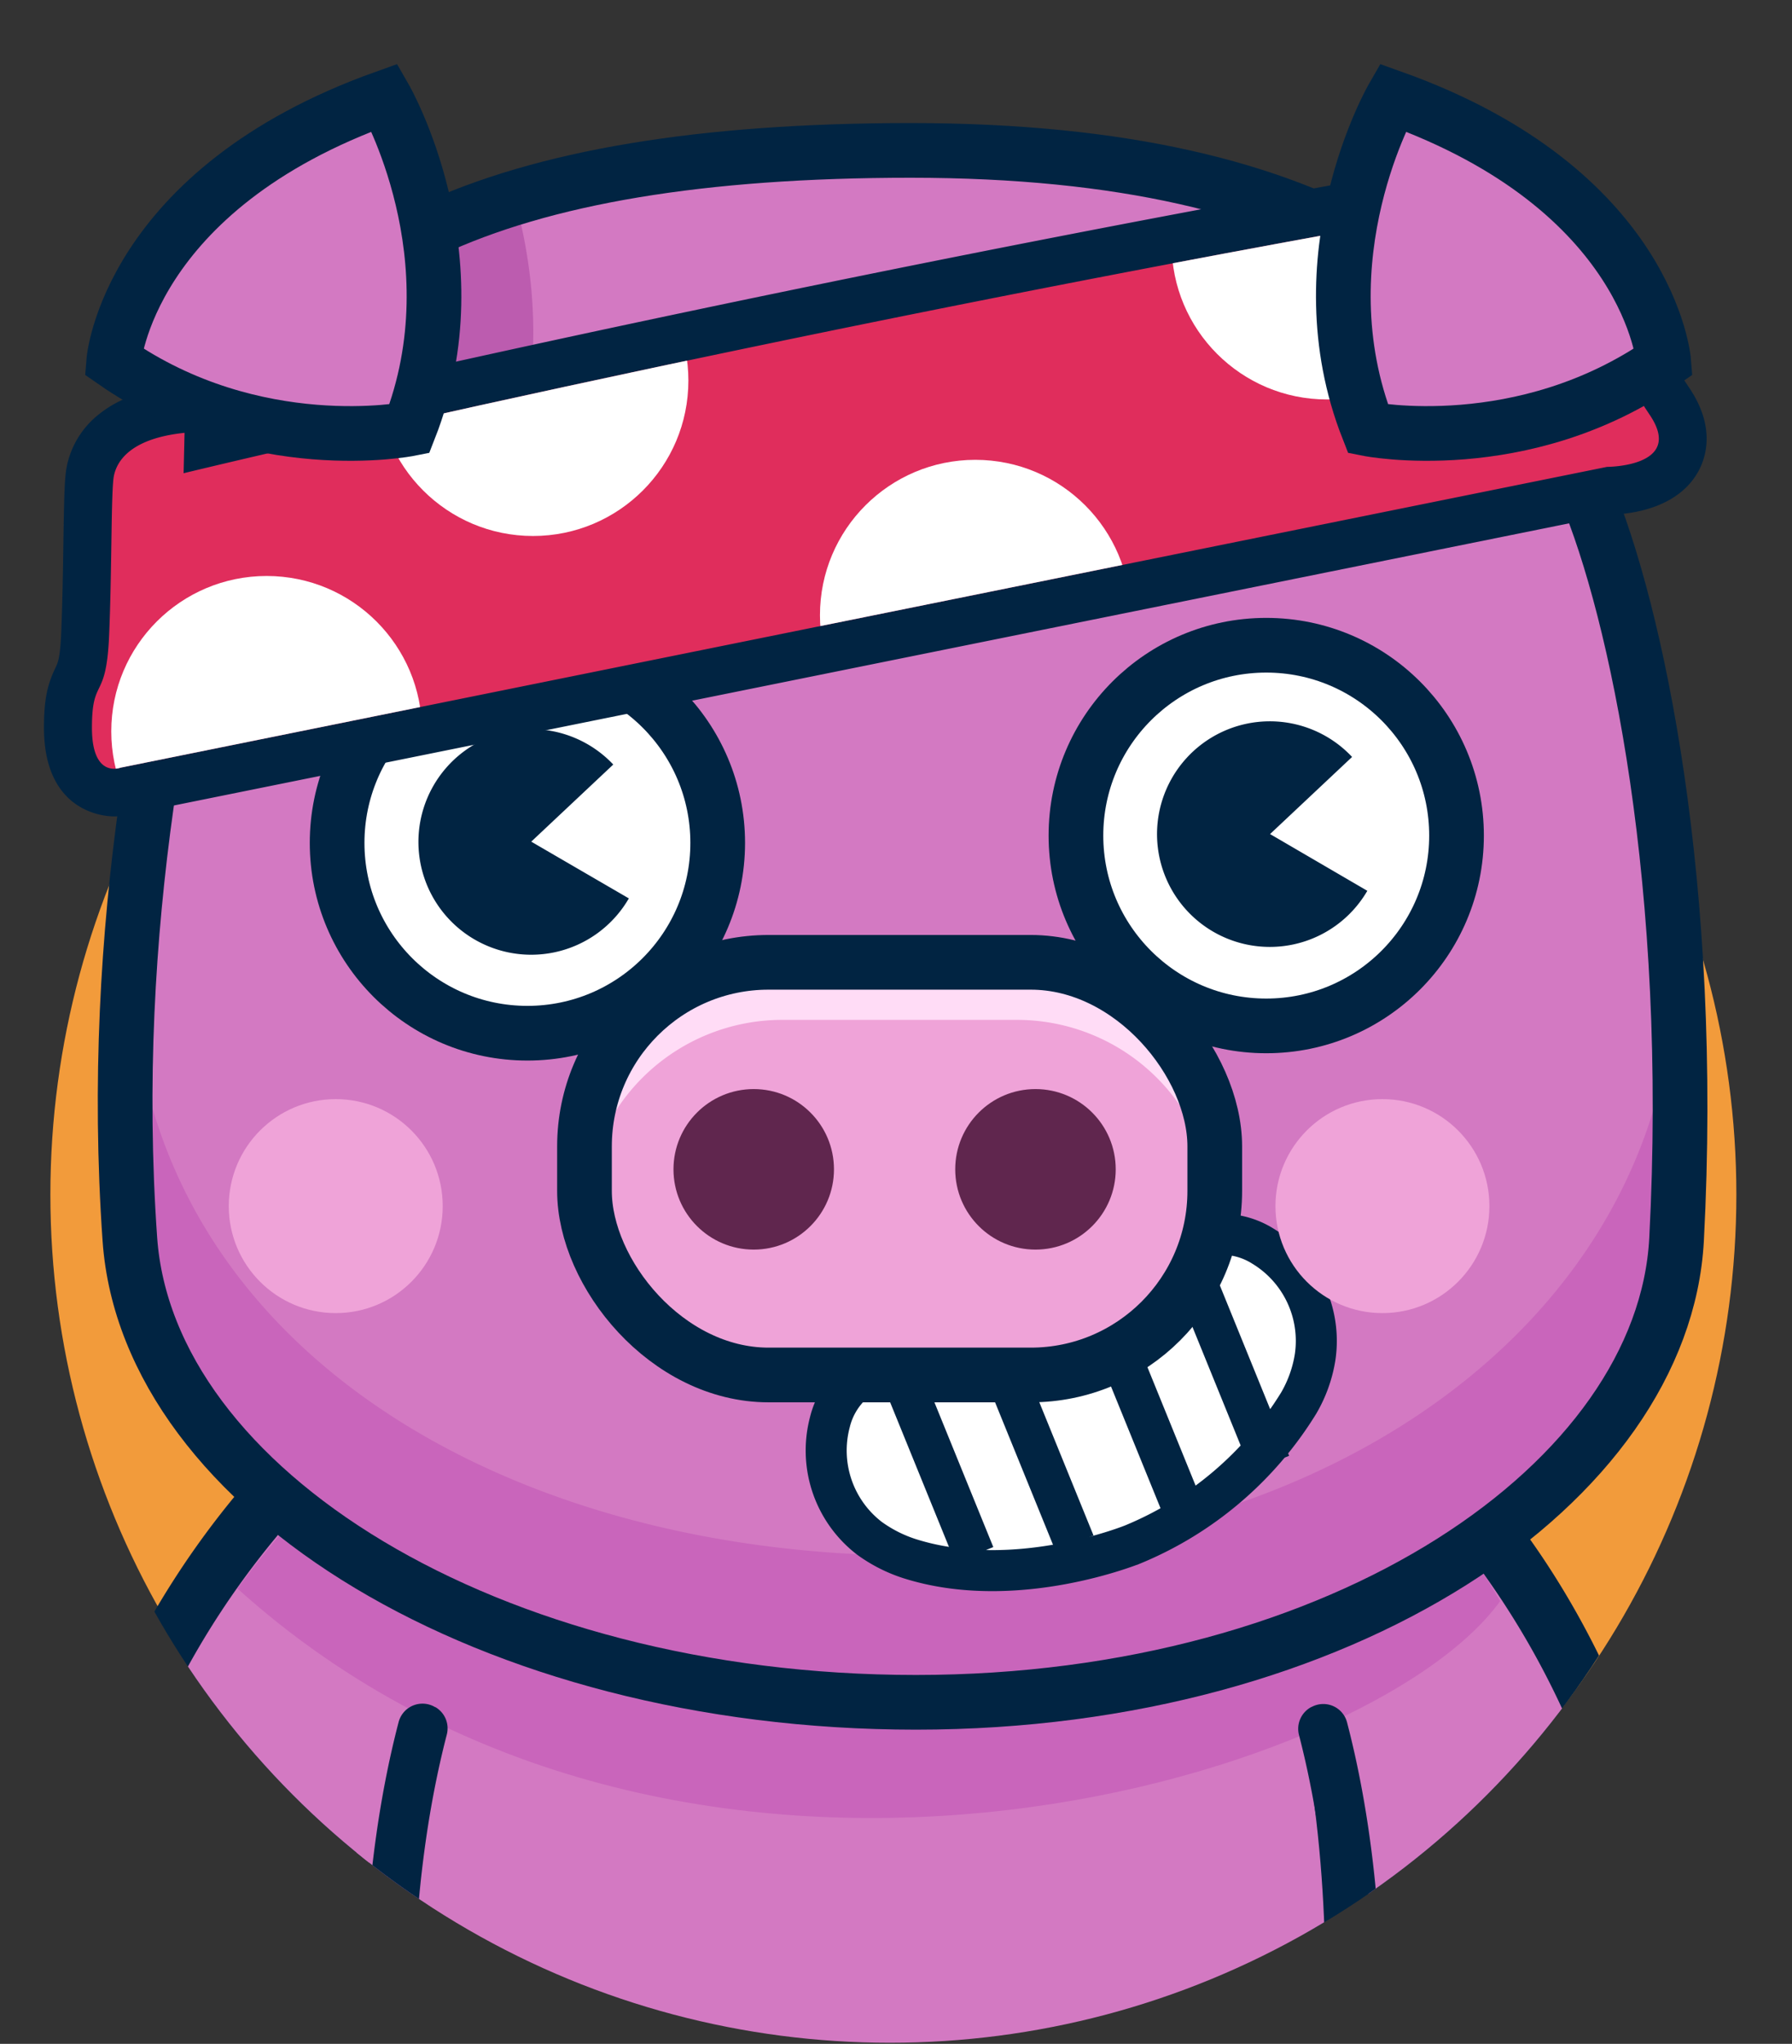 <svg xmlns="http://www.w3.org/2000/svg" xmlns:xlink="http://www.w3.org/1999/xlink" viewBox="0 0 262.17 298.96"><rect x="0" y="0" width="262.17" height="298.96" fill="#333333" stroke="none"/><defs><style>.cls-1,.cls-10,.cls-11,.cls-8{fill:none;}.cls-2{fill:#f29b3b;}.cls-3{clip-path:url(#clip-path);}.cls-4{fill:#012442;}.cls-5{fill:#d379c2;}.cls-6{fill:#c965bb;}.cls-7{fill:#bc5caf;}.cls-10,.cls-11,.cls-8{stroke:#012442;stroke-miterlimit:10;}.cls-10,.cls-8{stroke-width:8px;}.cls-9{fill:#fff;}.cls-10{stroke-linecap:round;}.cls-11{stroke-width:6px;}.cls-12{fill:#efa3d8;}.cls-13{fill:#60264e;}.cls-14{fill:#ffdcf6;}.cls-15{fill:#e02d5c;}.cls-16{clip-path:url(#clip-path-2);}</style><clipPath id="clip-path"><circle class="cls-1" cx="130.19" cy="175.47" r="123.33"/></clipPath><clipPath id="clip-path-2"><path class="cls-1" d="M26.81,69.22s85-20.64,190.65-39.07c0,0,6.94-4.37,13.23,9.46s5.68,13.59,10.71,21.14-6.29,7.54-6.29,7.54l-217.47,44s-4.19,1.67-4.19-5.87S15.54,102.65,16,93s.28-21.32.7-23.42S19,64.15,27,63.31Z"/></clipPath></defs><g id="Camada_4" data-name="Camada 4"><circle class="cls-2" cx="130.7" cy="174.74" r="123.33"/><g class="cls-3"><path class="cls-4" d="M217.49,301c-12.47,0-23.73-7.85-26.61-19.44-9.28-37.2-33-47.32-34-47.74.38.16.59.23.59.23l19.83-46.57c5.19,1.85,51.15,19.87,66.88,83,3.36,13.45-5.85,26.84-20.56,29.91A29.67,29.67,0,0,1,217.49,301Z"/><path class="cls-5" d="M218.69,292.94c-8.31,0-15.82-5.24-17.74-13-10.65-42.72-44.16-57.53-44.49-57.67-9.18-3.76-13.29-13.62-9.17-22s14.9-12.15,24.07-8.38c2,.84,50.29,21.24,65.11,80.66,2.23,9-3.91,17.89-13.72,19.94A20.14,20.14,0,0,1,218.69,292.94Z"/><path class="cls-4" d="M34.9,301.84a29.67,29.67,0,0,1-6.1-.63C14.09,298.15,4.88,284.76,8.24,271.3,24,208.2,73.88,186.56,79.07,184.71l19.82,46.57a43.9,43.9,0,0,0-3.35,3.39c-1,.41-24.76,10.53-34,47.74C58.62,294,47.36,301.84,34.9,301.84Z"/><path class="cls-5" d="M33.7,293.77a20.31,20.31,0,0,1-4.07-.42c-9.8-2.05-15.94-11-13.71-19.94C30.73,214,80.8,192.76,82.85,191.92l20.3,26.92.31.27c-1.39.6-41.39,19.06-52,61.7C49.51,288.53,42,293.77,33.7,293.77Z"/><g id="peito"><path class="cls-5" d="M193.49,301s7.63-85.63-43.82-112.23L93.24,191c-45.06,15.92-42.6,110-42.6,110Z"/></g><path class="cls-6" d="M34.74,232.36c64.57,58.23,165.52,28.49,184.73,1.84-13.73-24.22-45.93-49-63.87-41.91-9.89-9.68-64.63,3.36-72.5-.25C80.53,194,56.26,202.94,34.74,232.36Z"/><path class="cls-4" d="M63.65,249.7a3.61,3.61,0,0,0-5.33,2.18c-2.79,10.7-5.1,25.23-5.11,44a3.5,3.5,0,0,0,3.64,3.34h0a3.49,3.49,0,0,0,3.64-3.33c0-18,2.24-32,4.88-42.18a3.6,3.6,0,0,0-1.66-4Z"/><path class="cls-4" d="M191.84,249.69a3.61,3.61,0,0,0-1.8,4.08c2.64,10.18,4.84,24.09,4.85,42.16a3.49,3.49,0,0,0,3.64,3.33h0a3.5,3.5,0,0,0,3.64-3.34c0-18.8-2.31-33.31-5.1-44a3.59,3.59,0,0,0-5.14-2.26Z"/></g></g><g id="Camada_3" data-name="Camada 3"><path class="cls-5" d="M232,71.83C220.43,44.41,195.61,22,133.22,22,72,22,40.61,37.58,31.86,68.66,24.38,95.23,15.78,135.37,19,181.27,21.6,217.94,71.49,249,134,249s109.37-32.18,111.28-67.68C248,129.64,239.42,89.49,232,71.83Z"/><path class="cls-7" d="M75.8,31C74.2,32,57.38,39.14,51,42.12a4.29,4.29,0,0,0-1.21-.65A15.86,15.86,0,0,0,49,43l-.46.26c0,.18.1.35.15.52C45.91,51,38.57,71.72,37.82,73.33c9,3.13,14.37,2.93,20.86,2.93a58,58,0,0,0,10.42-.83l3.36-.67,1.25-3.19C79.73,56.26,78.46,41.65,75.8,31Z"/><path class="cls-7" d="M189.24,71.57l1.25,3.19,3.36.67a58,58,0,0,0,10.42.83c6.49,0,11.83.2,20.86-2.93C224.38,71.72,217,51,214.22,43.82c.05-.17.11-.34.15-.52l-.46-.26a15.86,15.86,0,0,0-.7-1.57,4.29,4.29,0,0,0-1.21.65c-6.43-3-23.25-10.11-24.85-11.08C184.49,41.65,183.22,56.26,189.24,71.57Z"/><path class="cls-6" d="M134,227.54c-61.88,0-114.85-32.19-114.85-88.08A294,294,0,0,0,19,181.27C21.6,217.94,71.49,249,134,249s109.37-32.18,111.28-67.68a360.24,360.24,0,0,0-.11-41.28C245.12,192,195.51,227.54,134,227.54Z"/><path class="cls-8" d="M232,71.83C220.43,44.41,195.61,22,133.22,22,72,22,40.61,37.58,31.86,68.66,24.38,95.23,15.78,135.37,19,181.27,21.6,217.94,71.49,249,134,249s109.37-32.18,111.28-67.68C248,129.64,239.42,89.49,232,71.83Z"/><circle class="cls-9" cx="187.08" cy="122.22" r="27.84"/><circle class="cls-10" cx="185.25" cy="122.22" r="27.84"/><circle class="cls-9" cx="78.99" cy="123.29" r="27.84"/><circle class="cls-10" cx="77.16" cy="123.29" r="27.84"/><path class="cls-4" d="M77.72,123.11l12-11.28A16.5,16.5,0,1,0,92,131.41Z"/><path class="cls-4" d="M185.81,122l12-11.28a16.5,16.5,0,1,0,2.23,19.58Z"/><path class="cls-9" d="M190,205.23a19.34,19.34,0,0,0,2.41-6.77,16.21,16.21,0,0,0-7.67-16.2,11.28,11.28,0,0,0-6.47-1.71c-3.11.23-5.89,2.1-8.13,4.26s-9.73,9.3-16.79,12.18-16.59,2.66-19.71,2.67-6.4.61-8.79,2.62a11.3,11.3,0,0,0-3.44,5.75A16.19,16.19,0,0,0,127.19,225a20.84,20.84,0,0,0,6.45,3.16c15.34,4.58,32.1-2.26,32.1-2.26A51.61,51.61,0,0,0,190,205.23Z"/><path class="cls-11" d="M190,205.23a19.34,19.34,0,0,0,2.41-6.77,16.21,16.21,0,0,0-7.67-16.2,11.28,11.28,0,0,0-6.47-1.71c-3.11.23-5.89,2.1-8.13,4.26s-9.73,9.3-16.79,12.18-16.59,2.66-19.71,2.67-6.4.61-8.79,2.62a11.3,11.3,0,0,0-3.44,5.75A16.19,16.19,0,0,0,127.19,225a20.84,20.84,0,0,0,6.45,3.16c15.34,4.58,32.1-2.26,32.1-2.26A51.61,51.61,0,0,0,190,205.23Z"/><line class="cls-11" x1="130.77" y1="198.49" x2="142.54" y2="227.42"/><line class="cls-11" x1="145.43" y1="196.79" x2="157.2" y2="225.72"/><line class="cls-11" x1="161.49" y1="192.26" x2="173.26" y2="221.19"/><line class="cls-11" x1="174.06" y1="185.15" x2="185.82" y2="214.07"/><rect class="cls-12" x="85.51" y="141.68" width="92.21" height="60.36" rx="26.93"/><circle class="cls-13" cx="110.27" cy="171.04" r="11.74"/><path class="cls-14" d="M148.88,138.47H114.35a28.93,28.93,0,0,0-28.84,28.84V170a28,28,0,0,0,.29,4,28.93,28.93,0,0,1,28.55-24.82h34.53A28.93,28.93,0,0,1,177.43,174a28,28,0,0,0,.29-4v-2.67A28.93,28.93,0,0,0,148.88,138.47Z"/><circle class="cls-13" cx="151.49" cy="171.04" r="11.74"/><rect class="cls-10" x="85.51" y="140.76" width="92.21" height="60.36" rx="26.93"/><path class="cls-15" d="M16.69,116a6,6,0,0,1-4.86-2.43c-1.27-1.64-1.88-4-1.88-7.1,0-4.11.57-5.62,1.37-7.3.47-1,1-2,1.14-6.26s.27-9.06.33-13.24c.1-6.25.16-9.32.44-10.71.58-2.93,3.09-8,13.35-9.08l4-.42-.13,5.35c18.81-4.44,95.13-22.11,186-38a9.28,9.28,0,0,1,3.78-.8c3.74,0,9.16,2.11,13.73,12.17,1.45,3.19,2.54,5.64,3.41,7.6,2.88,6.49,3.32,7.48,7,13,2.57,3.87,2,6.7,1.12,8.39-2.16,4-8,4.54-9.94,4.59l-217,43.9A6.65,6.65,0,0,1,16.69,116Z"/><path class="cls-4" d="M220.14,29.49c2.6,0,6.69,1.64,10.55,10.12C237,53.44,236.37,53.2,241.4,60.75s-6.29,7.54-6.29,7.54l-217.47,44a2.81,2.81,0,0,1-.95.16c-1.24,0-3.24-.81-3.24-6,0-7.54,2.09-3.77,2.51-13.41s.28-21.32.7-23.42S19,64.14,27,63.31l-.14,5.91s85-20.64,190.65-39.07a5.37,5.37,0,0,1,2.68-.66m0-7a12.79,12.79,0,0,0-4.77.92C130.58,38.23,58.45,54.61,34,60.32l.11-4.81-7.92.84c-4.85.51-8.75,1.9-11.58,4.14a13,13,0,0,0-4.84,7.73c-.32,1.63-.39,4.11-.5,11.36-.06,4.15-.14,8.84-.32,13.13-.16,3.56-.5,4.27-.8,4.89-1.12,2.33-1.72,4.43-1.72,8.82,0,12.66,9.19,13,10.24,13a10,10,0,0,0,2.68-.37L235.89,75.27c3-.11,9.72-1,12.63-6.42,1.11-2.08,2.42-6.4-1.3-12-3.54-5.31-3.91-6.13-6.74-12.52-.87-2-2-4.42-3.42-7.63C231.72,25,224.91,22.49,220.14,22.49Z"/><g class="cls-16"><circle class="cls-9" cx="39.01" cy="106.98" r="22.73"/><circle class="cls-9" cx="77.98" cy="55.67" r="22.73"/><circle class="cls-9" cx="142.69" cy="89.99" r="22.73"/><circle class="cls-9" cx="194.14" cy="35.7" r="22.73"/></g><circle class="cls-12" cx="49.12" cy="176.42" r="15.65"/><circle class="cls-12" cx="202.25" cy="176.42" r="15.65"/><path class="cls-5" d="M56.29,14.27s13.46,23.34,3.59,48.47c0,0-22.61,4.49-43.25-9.87C16.63,52.87,18.59,27.73,56.29,14.27Z"/><path class="cls-8" d="M56.29,14.27s13.46,23.34,3.59,48.47c0,0-22.61,4.49-43.25-9.87C16.63,52.87,18.59,27.73,56.29,14.27Z"/><path class="cls-5" d="M203.74,14.27s-13.47,23.34-3.59,48.47c0,0,22.6,4.49,43.25-9.87C243.4,52.87,241.44,27.73,203.74,14.27Z"/><path class="cls-8" d="M203.74,14.27s-13.47,23.34-3.59,48.47c0,0,22.6,4.49,43.25-9.87C243.4,52.87,241.44,27.73,203.74,14.27Z"/></g></svg>